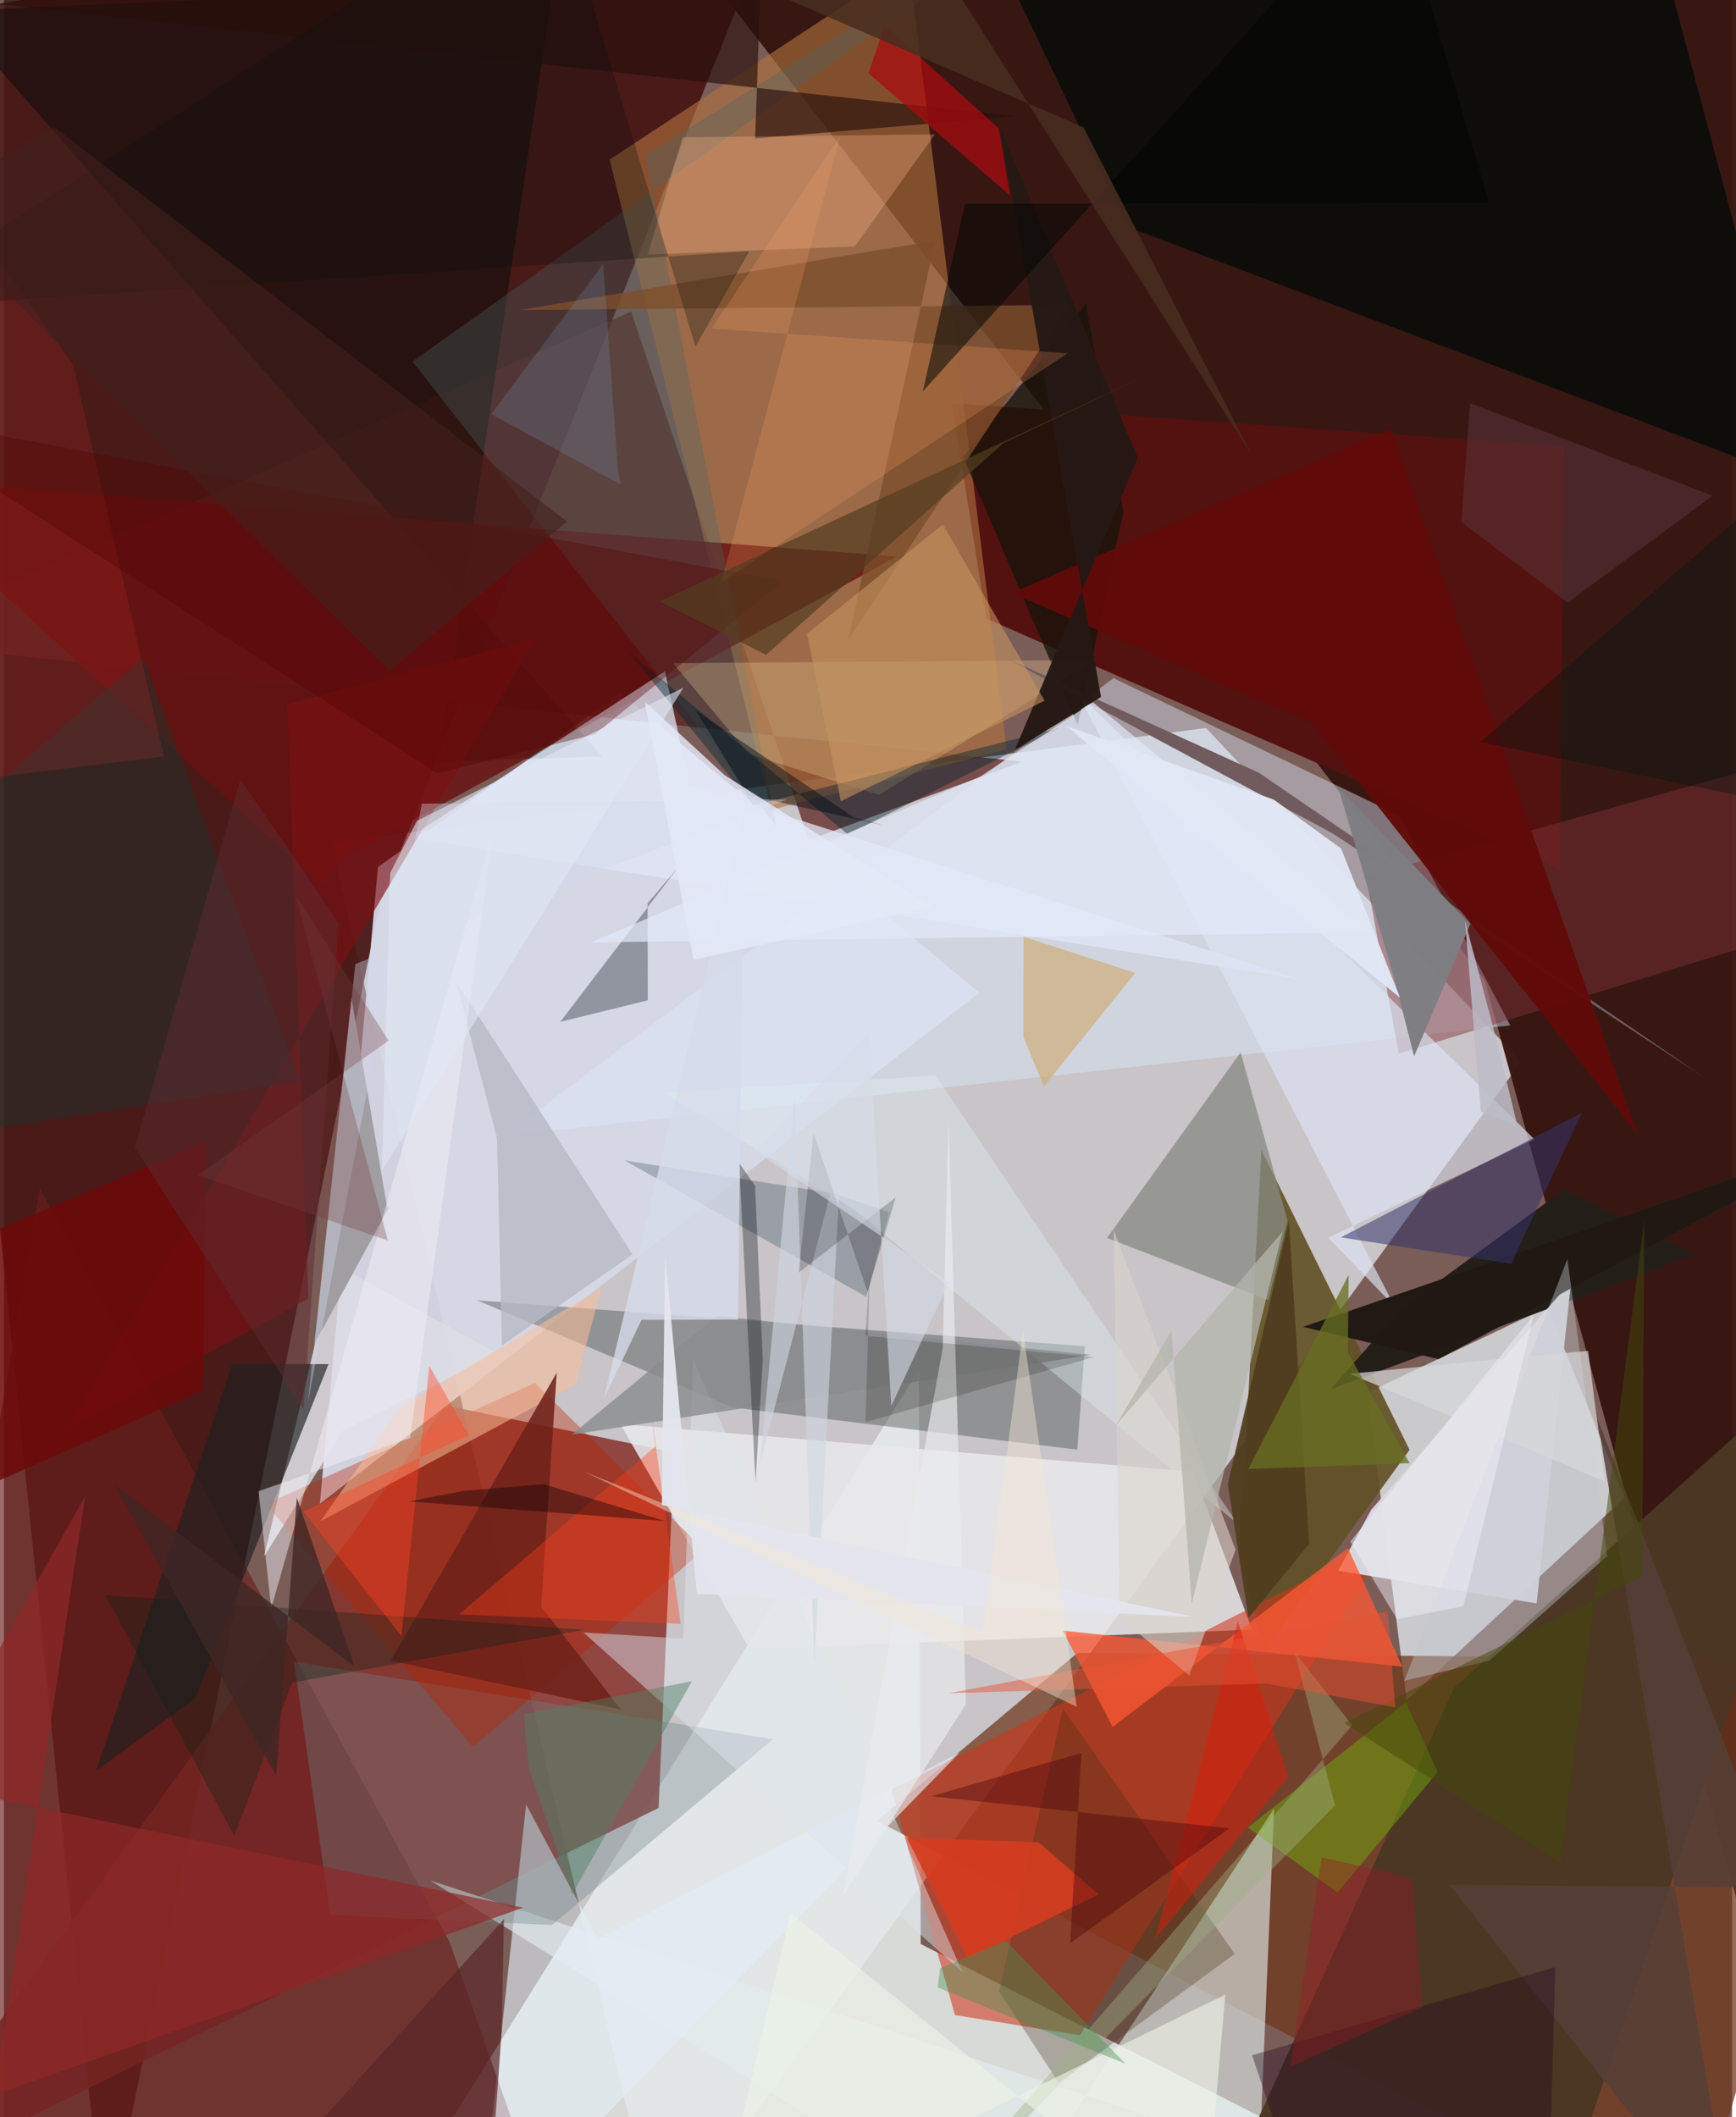 <svg xmlns="http://www.w3.org/2000/svg" width="228" height="278" viewBox="0 0 836 1024"><path fill="#7b5d58" d="M0 0h836v1024H0z"/><path fill="#d7d8de" fill-opacity=".831" d="M581.5 352.11l152.496 161.382L316.721 1086 158.209 407.65z"/><path fill="#371612" fill-opacity=".976" d="M302.084-62L851.146-3.368l15.402 1025.585L716.31 473.993z"/><path fill="#451513" fill-opacity=".918" d="M182 436.333L380.748-62-62 11.755 48.86 1086z"/><path fill="#e5eae9" fill-opacity=".882" d="M207.49 1039.838l235.148-377.352.859 277.766L730.245 1086z"/><path fill="#87332c" fill-opacity=".867" d="M324.257 702.444L316.69 874.45-62 1060.52l275.477-380.755z"/><path fill="#d5d8e6" fill-opacity=".945" d="M471.83 480.173l-318.996 247.14 28.111-307.934 117.31-84.145z"/><path fill="#edfaff" fill-opacity=".686" d="M784.05 724.372L678.565 822.33l-19.028-148.742 87.142-41.367z"/><path fill="#6f371d" fill-opacity=".733" d="M898 802.78L816.576 1086 422.409 880.692l96.912-81.23z"/><path fill="#54120f" fill-opacity=".996" d="M458.558 194.994l16.635 104.184 277.38 121.08 1.976-204.294z"/><path fill="#615025" fill-opacity=".91" d="M598.046 749.204l10.27-192.934 71.669 144.958-70.334 96.94z"/><path fill="#5c231f" fill-opacity=".733" d="M389.296 406.258l-85.86-255.549L-62 309.887l554.667 58.512z"/><path fill="#e9e8ec" fill-opacity=".859" d="M575.42 711.829l-277.248-23.074 62.534 108.83 243.082-9.383z"/><path fill="#e1efed" fill-opacity=".62" d="M206.202 909.5l273.607 170.064 134.668-204.873-6.999 166.335z"/><path fill="#b0723f" fill-opacity=".612" d="M293.005 77.176l78.16 314.512 113.872-29.195L437.64-17.908z"/><path fill="#323c37" fill-opacity=".365" d="M352.647 680.762l-123.864-51.861 294.138 22.247-3.69 50.012z"/><path fill="#dbe9fa" fill-opacity=".443" d="M675.216 394.538l-138.463-66.541-294.728 221.366 486.69-53.407z"/><path fill="#cf361b" fill-opacity=".569" d="M429.382 865.518l241.887-122.271L520.533 984.4l-60.477-9.784z"/><path fill="#4c3724" fill-opacity=".992" d="M763.198 1038.244L898 640.43 701.587 816.294l-112.21 246.699z"/><path fill="#691e1c" fill-opacity=".655" d="M-62 1032.747l313.529 9.215-35.867-102.517L17.397 574.723z"/><path fill="#020a07" fill-opacity=".749" d="M870.171 233.282L794.06-52.188 461.458-62l81.911 171.668z"/><path fill="#241e19" d="M641.901 671.869l176.2-65.107-63.267-31.497-78.479 57.453z"/><path fill="#000905" fill-opacity=".455" d="M265.739-7.32l-55.731 375.65 79.433-2.423L-26.981 5.291z"/><path fill="#e3edf5" fill-opacity=".639" d="M252.596 872.76l-23 213.24 232.761-238.323-174.972 90.217z"/><path fill="#661210" fill-opacity=".816" d="M431.957 269.198L-62 231.036l215.482 196.69 11.349-13.032z"/><path fill="#813239" fill-opacity=".463" d="M898 440.815l-223.21 68.803-15.847-85.726L898 357.27z"/><path fill="#dcdce3" fill-opacity=".847" d="M238.88 654.725l-75.034 37.389-38.045 60.711 34.027-141.568z"/><path fill="#e1e5f5" fill-opacity=".757" d="M319.768 324.66l-123.76 80.438 429.863 68.306-294.255-93.715z"/><path fill="#dbd9df" fill-opacity=".973" d="M758.153 619.792l-16.68 155.724-96.047-15.814 16.045-29.504z"/><path fill="#878981" fill-opacity=".757" d="M620.945 590.26l-9.21 38.582-78.095-30.086 64.621-89.735z"/><path fill="#6f8488" fill-opacity=".353" d="M140.346 803.741l231.608 37.494L265.14 931.07l-107.318-4.9z"/><path fill="#dce3f2" fill-opacity=".667" d="M640.687 598.633l99.638-47.686L519.579 335.41l153.16 296.48z"/><path fill="#ba2101" fill-opacity=".365" d="M126.671 727.446l130.188-58.593 81.747 80.725-111.609 95.4z"/><path fill="#fb5834" fill-opacity=".761" d="M650.171 748.728l26.358 57.38-164.29-17.423 24.073 46.568z"/><path fill="#4a6669" fill-opacity=".329" d="M530.513-62L197.64 174.848l176.04 224.836-63.31-324.595z"/><path fill="#19130b" fill-opacity=".788" d="M523.4 146.834l-59.321 74.229L519.453 350.7l22.062-102.941z"/><path fill="#1f1f21" fill-opacity=".659" d="M157.03 659.767l-46.568-.05L44.667 856.35l47.9-35.013z"/><path fill="#a09da3" d="M186.354 583.69l-36.058 66.185 17.824-167.091 17.327 101.641z"/><path fill="#2c333b" fill-opacity=".4" d="M311.356 436.902l14.834-17.405-57.081 74.734 42.382-10.436z"/><path fill="#eed29c" fill-opacity=".286" d="M360.49 364.828l62.874 19.588 104.599-65.213-204.307 1.549z"/><path fill="#715b5e" d="M642.438 402.881l-158.815-85.18 123.426 56.016 214.46 146.74z"/><path fill="#febf99" fill-opacity=".525" d="M191.625 680.718l-38.467 55.05 123.474-66.15 12.363-46.56z"/><path fill="#6e221a" fill-opacity=".871" d="M187.103 803.216l111.453 23.697-38.671-49.906 7.543-113.095z"/><path fill="#412f14" fill-opacity=".302" d="M512.256 826.341l-30.855 136.903 28.934 44.234 85.037-62.471z"/><path fill="#041f30" fill-opacity=".231" d="M401.49 577.227l26.803 9.18-11.159 40.781-116.882-65.933z"/><path fill="#280f0b" fill-opacity=".647" d="M-62-4.517l551.164 60.785L363.391 67l4.581-129z"/><path fill="#7d1114" fill-opacity=".635" d="M147.291 628.091L29.88 691.879 257.3 308.852l-120.153 31.705z"/><path fill="#193431" fill-opacity=".443" d="M-30.09 549.78l173.223-26.967-75.69-204.575L-62 429.278z"/><path fill="#7e7e83" fill-opacity=".996" d="M682.195 510.89l-9.8-38.428-26.852-91.489 63.778 65.994z"/><path fill="#032432" fill-opacity=".435" d="M408.183 403.54l-106.08-88.303 60.476 74.32 148.395-37.601z"/><path fill="#600a09" fill-opacity=".957" d="M487.52 286.854l144.961 62.497 157.63 199.035-119.164-340.84z"/><path fill="#ffba8f" fill-opacity=".306" d="M411.634 119.171l38.723-54.192-122.061 1.463-16.857 56.675z"/><path fill="#7d4f2c" fill-opacity=".792" d="M450.488 116.393L408.42 309.631 515.37 147.48l-265.695 2.453z"/><path fill="#6eac0b" fill-opacity=".482" d="M645.151 915.33l48.426-58.299-15.336-33.648-76.514 60.55z"/><path fill="#8f2928" fill-opacity=".698" d="M39.302 723.534l-44.014 289.762 255.855-90.634-290.147-59.883z"/><path fill="#cfac78" fill-opacity=".678" d="M547.288 470.559l-54.035-17.5-.07 48.582 9.922 23.797z"/><path fill="#a80b0f" fill-opacity=".737" d="M418.202 35.455l68.545 59.1-5.462-32.35-55.095-49.969z"/><path fill="#e2e8f8" fill-opacity=".714" d="M472.158 375.67l-188.134 80.155 376.892-4.86L526.85 339.638z"/><path fill="#b7b9c5" fill-opacity=".808" d="M304.12 606.688l-63.197 44.085-2.382-100.206-19.866-75.99z"/><path fill="#211a14" fill-opacity=".992" d="M898 548.5L693.977 657.376l-65.516-15.624 166.242-57.142z"/><path fill="#261813" fill-opacity=".969" d="M481.98 61.709l66.551 159.815-59.45 141.083 41.647-25.547z"/><path fill="#0a2319" fill-opacity=".333" d="M139.438 813.837l141.412-25.573-231.787-16.748 62.357 116.468z"/><path fill="#d33c1f" fill-opacity=".914" d="M436.772 888.846l29.464 58.282 63.32-30.845-28.977-25.265z"/><path fill="#e0eff3" fill-opacity=".4" d="M450.744 520.165l-131.32 8.298 92.239 56.886L596.6 736.793z"/><path fill="#343269" fill-opacity=".541" d="M646.723 598.457l116.707-60.275-27.788 58.94-6.456 14.15z"/><path fill="#dde6ed" fill-opacity=".467" d="M280.322 789.559L463.71 953.902l-130.269-296.4-4.833 135.04z"/><path fill="#6e0a0a" fill-opacity=".859" d="M-8.72 718.878l5.246-123.948 101.138-42.588-1.29 120.2z"/><path fill="#ff3e18" fill-opacity=".373" d="M315.069 699.653l-2.029-16.795 14.354 102.54-107.172-4.583z"/><path fill="#fea167" fill-opacity=".22" d="M404.461 65.965L347.003 281.64l167.623-110.78-172.256-11.97z"/><path fill="#d91d0a" fill-opacity=".506" d="M621.365 859.32l-64.176 78.068 39.733-153.2 8.848 27.086z"/><path fill="#503d1f" fill-opacity=".929" d="M592.083 717.764l9.974 64.782 29.368-35.824-9.807-156.323z"/><path fill="#8a8c8f" fill-opacity=".8" d="M323.13 653.912l-48.377 39.935 251.04-38.512-180.732-18.844z"/><path fill="#c69361" fill-opacity=".584" d="M503.423 338.896l-49.196-85.24-65.696 52.92 16.35 80.955z"/><path fill="#d0d6e1" fill-opacity=".612" d="M365.698 708.346l16.803-177.636 9.6 274.057 13-248.16z"/><path fill="#eaecee" fill-opacity=".671" d="M465.38 824.263l-8.404-281.919-2.84 109.798L406.1 916.64z"/><path fill="#553f38" fill-opacity=".835" d="M837.097 1086l-66.27-399.79 88.65 226.656-160.089-1.193z"/><path fill="#030605" fill-opacity=".533" d="M444.511 189.318L671.29-62l47.284 160.22-253.635.345z"/><path fill="#5c3439" fill-opacity=".549" d="M826.598 239.754l-117.35-44.736-4.202 57.494 51.393 38.985z"/><path fill="#c1c9cf" fill-opacity=".416" d="M756.355 608.954l19.25 143.654-56.962 50.594-41.166 9.718z"/><path fill="#f2f1f9" fill-opacity=".475" d="M129.292 777.91l-6.122-56.657 73.363-25.787 40.215-294.47z"/><path fill="#5a2628" fill-opacity=".686" d="M241.9 928.174l-1.136 54.486-3.324 46.499L98.7 1086z"/><path fill="#9eb083" fill-opacity=".404" d="M643.934 873.182L433.96 1086l218.32-251.501-27.973-35.626z"/><path fill="#00090c" fill-opacity=".322" d="M363.587 716.914l3.5-59.042-3.727-84.349-7.687-11.02z"/><path fill="#fa343a" fill-opacity=".137" d="M-56.048 49.58l89.472 127 43.955 189.265-102.42 12.619z"/><path fill="#dad5cd" fill-opacity=".576" d="M536.87 594.938l58.972 154.633-22.454 60.773-33.617-27.99z"/><path fill="#d6dbea" fill-opacity=".792" d="M290.204 676.607l18.216-38.238 46.703-.134 2.927-245.297z"/><path fill="#000d13" fill-opacity=".459" d="M334.522 343.463l76.737 51.989 14.274 3.703-65.809-14.567z"/><path fill="#510502" fill-opacity=".357" d="M-62 199.393L209.652 374.03l76.328-18.938 90.675-73.932z"/><path fill="#4d0710" fill-opacity=".431" d="M521.246 847.85l-5.444 92.059 77.054-55.625-144.317-15.526z"/><path fill="#533d20" fill-opacity=".698" d="M483.49 214.36L368.706 316.713l-51.523-25.82 233.954-108.612z"/><path fill="#fe4222" fill-opacity=".412" d="M192.256 791.265l-47.414-60.176 80.012-37.035-19.1-33.406z"/><path fill="#eef2e8" fill-opacity=".631" d="M590.853 964.72L580.293 1086 380.538 925.271 342.65 1086z"/><path fill="#518164" fill-opacity=".463" d="M332.882 813.107l-57.97 103.063-21.137-60.99-2.3-26.05z"/><path fill="#e2e8f5" fill-opacity=".961" d="M675.398 482.579l-28.487-72.142-32.603-23.703-100.703-35.771z"/><path fill="#bbbbc8" fill-opacity=".831" d="M706.785 445.22l7.677 92.488 17.756 6.964-9.601-39.57z"/><path fill="#0b110e" fill-opacity=".29" d="M334.531 167.67L265.397-62-62 149.447l422.578-27.971z"/><path fill="#5d2c2f" fill-opacity=".49" d="M161.836 446.334l-47.398-69.441-51.06 178.142 81.547 126.595z"/><path fill="#47924f" fill-opacity=".408" d="M452.868 951.987l31.714-13.306 58.092 59.537-90.937-36.945z"/><path fill="#42211d" fill-opacity=".596" d="M-41.589 99.387l65.89-37.875 248.08 190.752-85.806 72.051z"/><path fill="#d2d9eb" fill-opacity=".376" d="M170 466.224l209.092-79.617-176.947 2.114-55.105 289.72z"/><path fill="#21081e" fill-opacity=".369" d="M634.484 1086l-30.654-91.922 146.632-42.601-3.603 132.492z"/><path fill="#000002" fill-opacity=".2" d="M431.404 579.124l-13.587 45.86-26.144-76.79-7.192 67.26z"/><path fill="#d7d8db" fill-opacity=".698" d="M710.929 658.49l55.438-5.123 8.164 63.206-123.367-52.093z"/><path fill="#7aa8d1" fill-opacity=".192" d="M297.146 228.663l1.319 5.773-62.745-34.15 54.14-72.595z"/><path fill="#444709" fill-opacity=".494" d="M793.551 590.607l-1.088 171.823-144.086 70.926 104.535 67.568z"/><path fill="#e1e7f4" fill-opacity=".592" d="M328.769 332.546L182.812 566.228l4.051-144.038 12.953-25.197z"/><path fill="#3e2724" fill-opacity=".788" d="M131.714 858.932l9.958-134.607 27.93 81.779-116.048-87.911z"/><path fill="#743b3a" fill-opacity=".31" d="M141.082 433.084l45.033 70.216-92.273 65.082 91.883 31.616z"/><path fill="#0d0d00" fill-opacity=".184" d="M416.757 646.09l2.167-33.6-2.103 75.333 110.27-31.444z"/><path fill="#d5dce8" fill-opacity=".6" d="M457.252 620.081l-93.703-63.294 54.954-57.098 10.757 180.283z"/><path fill="#b4b5ac" fill-opacity=".745" d="M574.609 775.783L564.83 643.59l-26.96 45.937 80.648-93.783z"/><path fill="#e4e9f8" fill-opacity=".824" d="M348.708 374.97l100.517 63.648-115.648 25.6-23.561-124.84z"/><path fill="#961826" fill-opacity=".388" d="M637.461 898.337l43.737 9.902 5.032 62.39-64.016 29.071z"/><path fill="#e95235" fill-opacity=".486" d="M456.843 818.982l153.676-4.728 62.534 11.536-3.642-46.455z"/><path fill="#110103" fill-opacity=".408" d="M195.788 726.18l26.983-5.126 38.437-3.223 58.631 17.874z"/><path fill="#f1f0f9" fill-opacity=".475" d="M706.07 776.809l33.972-140.832-88.717 109.631 22.657 37.597z"/><path fill="#482d21" fill-opacity=".875" d="M450.023-21.466L267.237-48.83l255.09 110.519 81.349 158.507z"/><path fill="#e4e5ed" fill-opacity=".957" d="M319.841 606.731l15.36 164.104 240.196 11.182-257.114-54.12z"/><path fill="#041310" fill-opacity=".369" d="M878.898 216.168L898 277.16l-19.286 115.811-164.475-34.087z"/><path fill="#f3e7d4" fill-opacity=".431" d="M473.711 789.522l19.292-145.83 25.968 181.816-238.7-113.882z"/><path fill="#686f22" fill-opacity=".757" d="M650.12 654.143l29.882 53.546-78.044 2.808 48.579-93.914z"/></svg>
